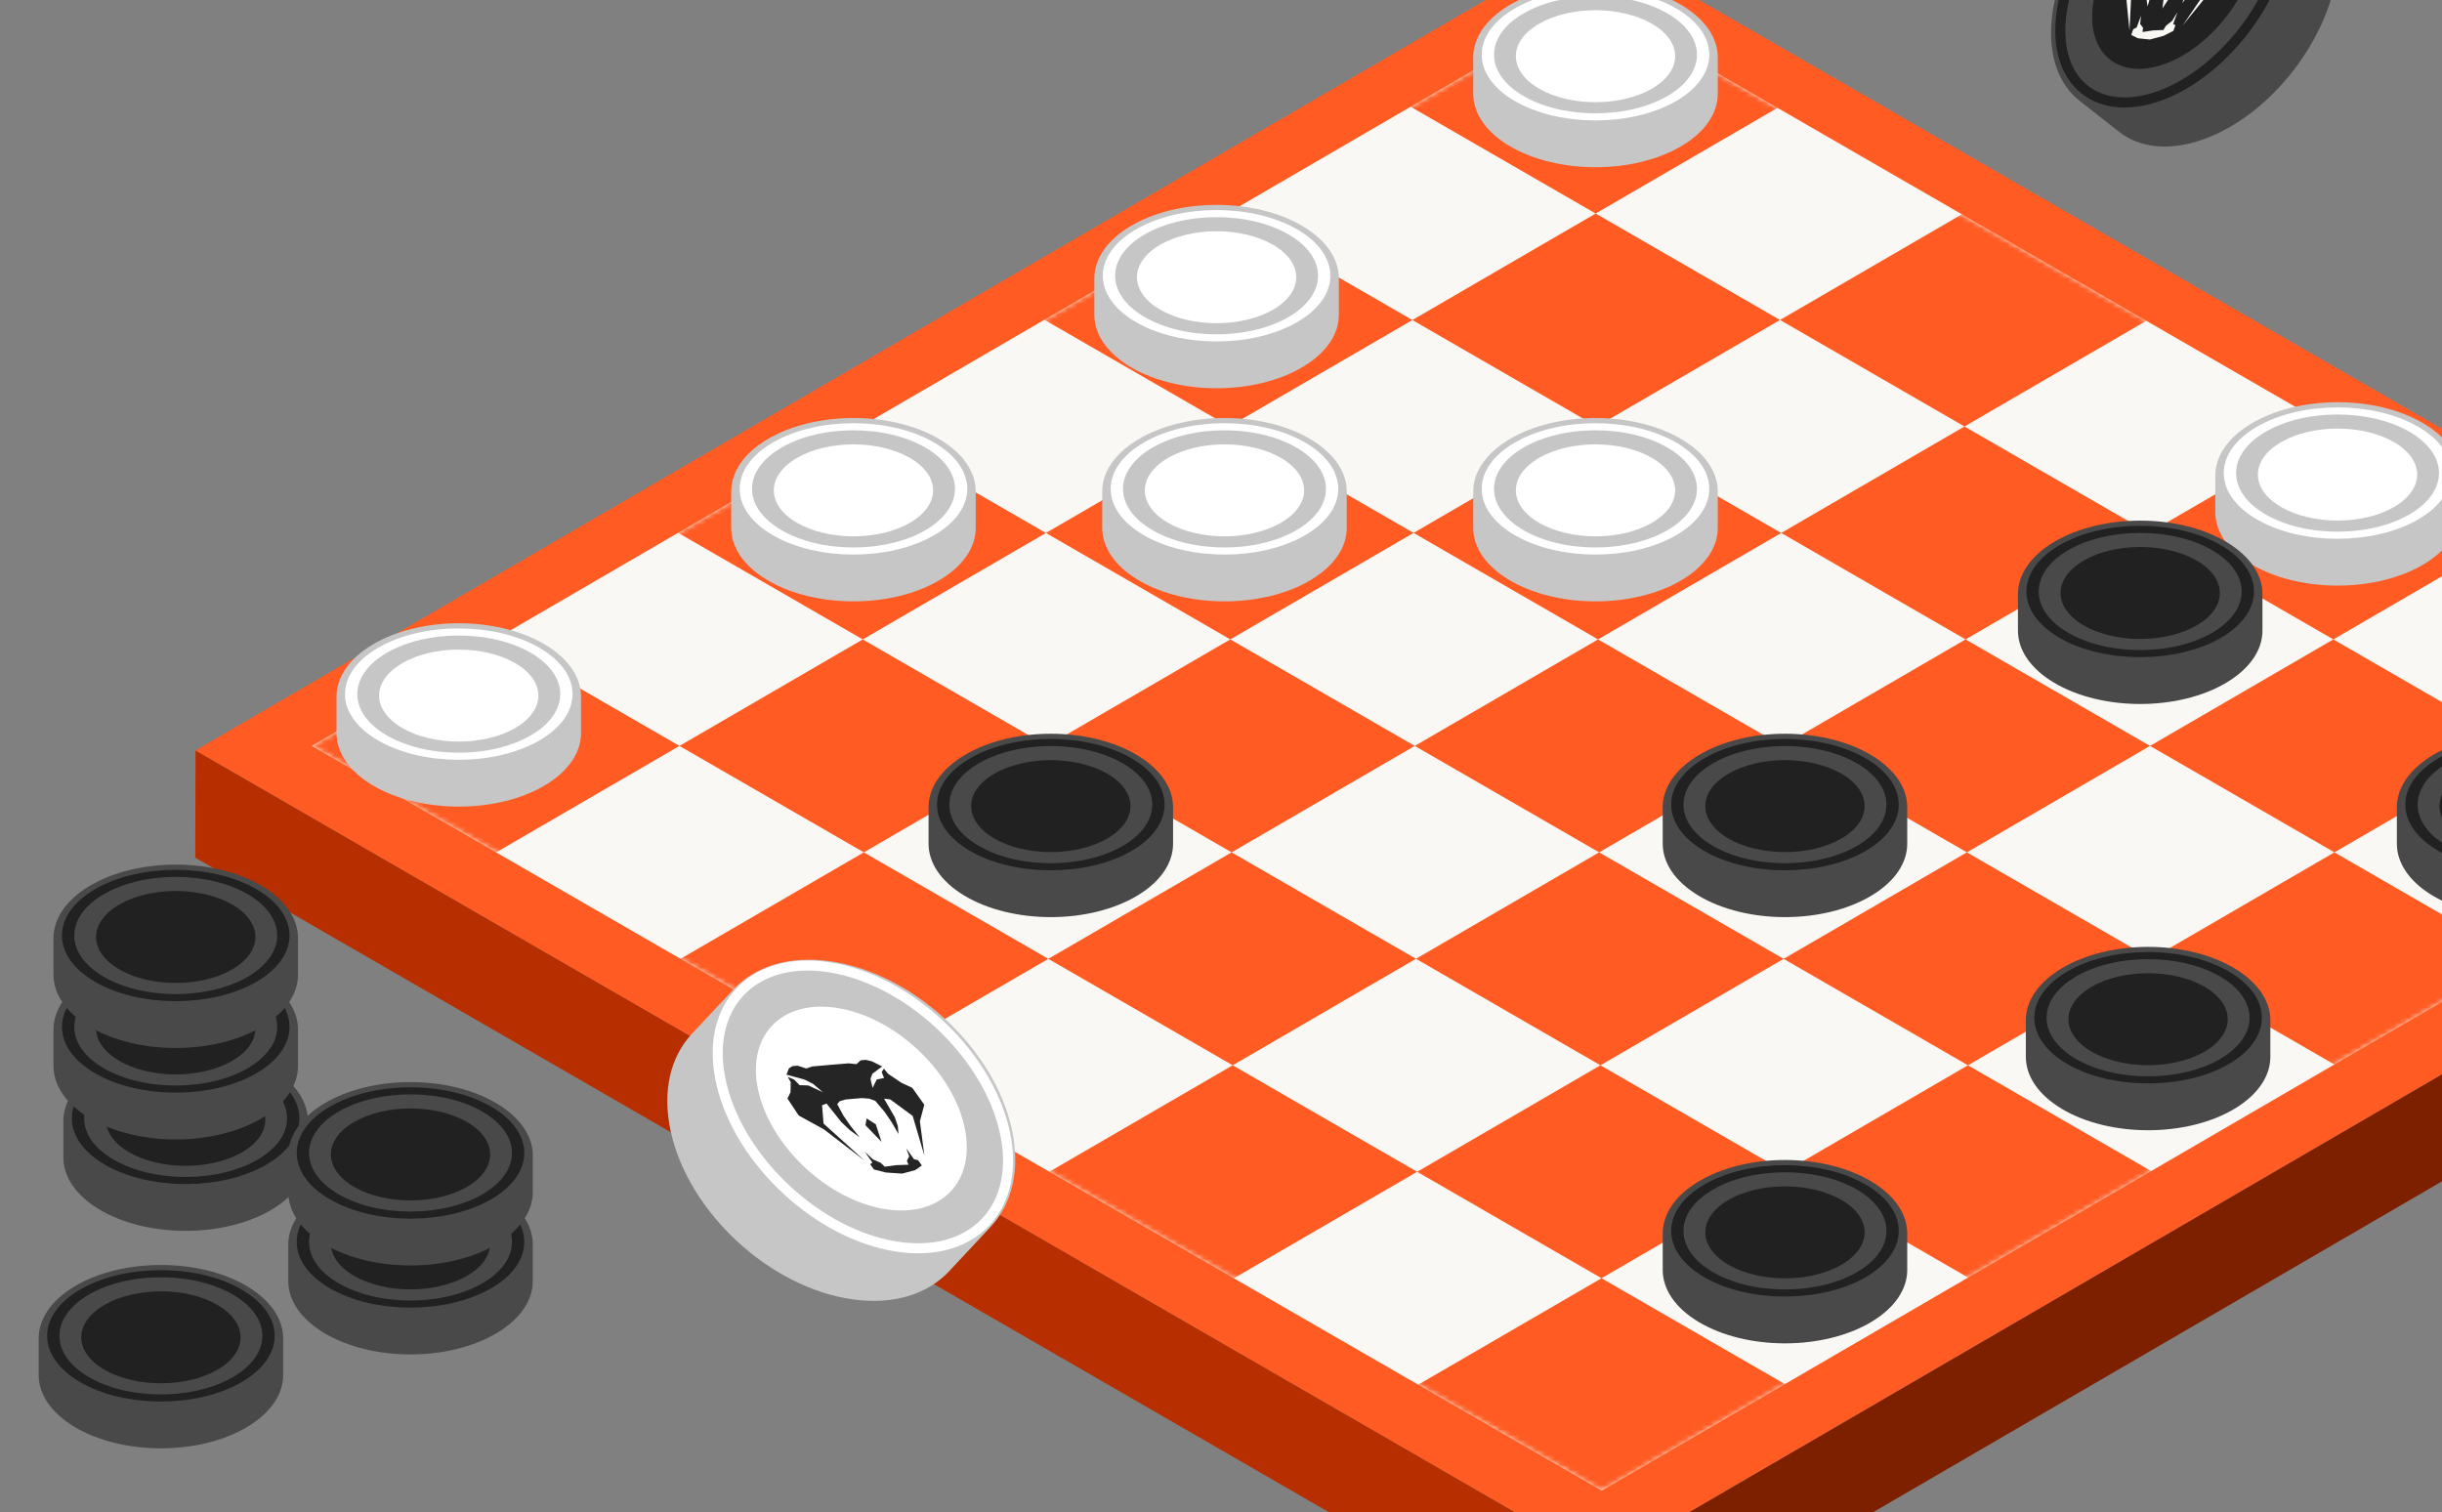 <svg width="486" height="301" viewBox="0 0 486 301" fill="none" xmlns="http://www.w3.org/2000/svg">
<rect x="0" y="0" width="486" height="301" fill="#808080" stroke="none"/>
<path d="M596.831 149.339L596.77 170.694L318.836 332.35L318.897 310.996L596.831 149.339Z" fill="#7D2000"/>
<path d="M318.895 310.996L318.834 332.35L38.855 170.703L38.915 149.35L318.895 310.996Z" fill="#B72F00"/>
<path d="M596.827 149.339L318.893 310.996L38.913 149.35L316.846 -12.308L596.827 149.339Z" fill="#FF5B23"/>
<path d="M316.915 0.201L62.038 148.458L318.769 296.681L573.646 148.423L316.915 0.201Z" fill="#F9F8F4"/>
<mask id="mask0_2444_1777" style="mask-type:luminance" maskUnits="userSpaceOnUse" x="62" y="0" width="512" height="297">
<path d="M316.917 0.2L62.04 148.457L318.77 296.68L573.647 148.422L316.917 0.2Z" fill="white"/>
</mask>
<g mask="url(#mask0_2444_1777)">
<path d="M537.517 127.259L501.063 148.443L537.776 169.639L574.231 148.454L537.517 127.259ZM428.135 190.825L465.092 212.163L501.547 190.979L464.588 169.641L428.133 190.825H428.135ZM355.205 233.207L392.53 254.757L428.985 233.572L391.66 212.021L355.205 233.207ZM318.514 212.023L282.039 233.22L318.73 254.404L355.205 233.207L318.514 212.023ZM245.108 169.643L208.633 190.839L245.325 212.023L281.8 190.826L245.108 169.643ZM171.702 127.262L135.227 148.459L171.919 169.643L208.394 148.446L171.702 127.262ZM281.324 106.064L244.632 84.88L208.157 106.076L244.849 127.26L281.324 106.064ZM354.252 63.683L317.56 42.499L281.085 63.696L317.777 84.88L354.252 63.683ZM390.965 84.88L427.42 63.694L390.706 42.498L354.252 63.683L390.965 84.88ZM464.371 127.26L500.824 106.075L464.11 84.878L427.656 106.064L464.369 127.26H464.371ZM427.896 148.457L464.588 169.641L501.063 148.443L464.371 127.26L427.896 148.457ZM354.968 190.839L391.66 212.023L428.135 190.825L391.443 169.643L354.968 190.839ZM318.254 169.643L281.8 190.826L318.514 212.023L354.968 190.837L318.254 169.643ZM244.849 127.26L208.394 148.446L245.108 169.643L281.563 148.459L244.849 127.26ZM354.49 106.076L317.777 84.88L281.322 106.064L318.036 127.26L354.49 106.076ZM391.182 127.26L427.657 106.064L390.965 84.88L354.49 106.076L391.182 127.26ZM354.729 148.446L391.443 169.643L427.896 148.457L391.182 127.26L354.729 148.446ZM318.037 127.262L281.563 148.459L318.254 169.643L354.729 148.446L318.037 127.262ZM314.531 -1.48L278.078 19.703L317.561 42.499L354.014 21.315L314.531 -1.48ZM241.603 40.9L205.15 62.084L244.634 84.88L281.087 63.694L241.603 40.9ZM168.675 83.282L132.221 104.466L171.702 127.262L208.157 106.076L168.675 83.282ZM55.773 148.875L95.257 171.671L135.226 148.457L95.742 125.661L55.773 148.875ZM131.95 192.855L168.664 214.051L208.633 190.837L171.919 169.643L131.95 192.855ZM205.356 235.235L242.07 256.432L282.039 233.218L245.325 212.021L205.356 235.235ZM278.761 277.616L315.475 298.812L355.444 275.599L318.73 254.404L278.761 277.616Z" fill="#FF5B23"/>
</g>
<path fill-rule="evenodd" clip-rule="evenodd" d="M293.204 18.686C293.204 22.422 295.58 26.158 300.33 29.008C309.832 34.709 325.237 34.709 334.739 29.008C339.49 26.158 341.865 22.422 341.865 18.686V11.386C341.865 7.65 339.49 3.914 334.739 1.064C325.237 -4.637 309.832 -4.637 300.33 1.064C295.58 3.914 293.204 7.65 293.204 11.386V18.686Z" fill="#C6C6C6"/>
<circle cx="12.943" cy="12.943" r="12.943" transform="matrix(0.866 -0.5 0.866 0.5 295.116 11.188)" fill="white"/>
<circle cx="18.489" cy="18.489" r="17.489" transform="matrix(0.866 -0.5 0.866 0.5 285.509 10.894)" stroke="white" stroke-width="2"/>
<path fill-rule="evenodd" clip-rule="evenodd" d="M217.794 62.674C217.794 66.41 220.17 70.146 224.921 72.997C234.422 78.698 249.828 78.698 259.329 72.997C264.08 70.146 266.456 66.41 266.456 62.674V55.375C266.456 51.639 264.08 47.903 259.329 45.052C249.828 39.351 234.422 39.351 224.921 45.052C220.17 47.903 217.794 51.639 217.794 55.375V62.674Z" fill="#C6C6C6"/>
<circle cx="12.943" cy="12.943" r="12.943" transform="matrix(0.866 -0.5 0.866 0.5 219.707 55.176)" fill="white"/>
<circle cx="18.489" cy="18.489" r="17.489" transform="matrix(0.866 -0.5 0.866 0.5 210.1 54.882)" stroke="white" stroke-width="2"/>
<path fill-rule="evenodd" clip-rule="evenodd" d="M145.526 105.093C145.526 108.829 147.902 112.565 152.653 115.416C162.154 121.117 177.56 121.117 187.061 115.416C191.812 112.565 194.188 108.829 194.188 105.093V97.794C194.188 94.058 191.812 90.322 187.061 87.471C177.56 81.77 162.154 81.77 152.653 87.471C147.902 90.322 145.526 94.058 145.526 97.794V105.093Z" fill="#C6C6C6"/>
<circle cx="12.943" cy="12.943" r="12.943" transform="matrix(0.866 -0.5 0.866 0.5 147.438 97.595)" fill="white"/>
<circle cx="18.489" cy="18.489" r="17.489" transform="matrix(0.866 -0.5 0.866 0.5 137.832 97.301)" stroke="white" stroke-width="2"/>
<path fill-rule="evenodd" clip-rule="evenodd" d="M66.974 145.941C66.974 149.677 69.349 153.413 74.1 156.263C83.602 161.964 99.007 161.964 108.509 156.263C113.26 153.413 115.635 149.677 115.635 145.941V138.641C115.635 134.905 113.26 131.169 108.509 128.319C99.007 122.618 83.602 122.618 74.1 128.319C69.349 131.169 66.974 134.905 66.974 138.641V145.941Z" fill="#C6C6C6"/>
<circle cx="12.943" cy="12.943" r="12.943" transform="matrix(0.866 -0.5 0.866 0.5 68.886 138.442)" fill="white"/>
<circle cx="18.489" cy="18.489" r="17.489" transform="matrix(0.866 -0.5 0.866 0.5 59.279 138.148)" stroke="white" stroke-width="2"/>
<path fill-rule="evenodd" clip-rule="evenodd" d="M219.364 105.093C219.364 108.829 221.74 112.565 226.491 115.416C235.992 121.117 251.398 121.117 260.899 115.416C265.65 112.565 268.026 108.829 268.026 105.093V97.794C268.026 94.058 265.65 90.322 260.899 87.471C251.398 81.77 235.992 81.77 226.491 87.471C221.74 90.322 219.364 94.058 219.364 97.794V105.093Z" fill="#C6C6C6"/>
<circle cx="12.943" cy="12.943" r="12.943" transform="matrix(0.866 -0.5 0.866 0.5 221.276 97.595)" fill="white"/>
<circle cx="18.489" cy="18.489" r="17.489" transform="matrix(0.866 -0.5 0.866 0.5 211.669 97.301)" stroke="white" stroke-width="2"/>
<path fill-rule="evenodd" clip-rule="evenodd" d="M293.204 105.093C293.204 108.829 295.58 112.565 300.33 115.416C309.832 121.117 325.237 121.117 334.739 115.416C339.49 112.565 341.865 108.829 341.865 105.093V97.794C341.865 94.058 339.49 90.322 334.739 87.471C325.237 81.77 309.832 81.77 300.33 87.471C295.58 90.322 293.204 94.058 293.204 97.794V105.093Z" fill="#C6C6C6"/>
<circle cx="12.943" cy="12.943" r="12.943" transform="matrix(0.866 -0.5 0.866 0.5 295.116 97.595)" fill="white"/>
<circle cx="18.489" cy="18.489" r="17.489" transform="matrix(0.866 -0.5 0.866 0.5 285.509 97.301)" stroke="white" stroke-width="2"/>
<path fill-rule="evenodd" clip-rule="evenodd" d="M440.883 101.95C440.883 105.686 443.259 109.422 448.01 112.273C457.511 117.974 472.917 117.974 482.418 112.273C487.169 109.422 489.545 105.686 489.545 101.95V94.651C489.545 90.915 487.169 87.179 482.418 84.329C472.917 78.627 457.511 78.627 448.01 84.329C443.259 87.179 440.883 90.915 440.883 94.651V101.95Z" fill="#C6C6C6"/>
<circle cx="12.943" cy="12.943" r="12.943" transform="matrix(0.866 -0.5 0.866 0.5 442.795 94.453)" fill="white"/>
<circle cx="18.489" cy="18.489" r="17.489" transform="matrix(0.866 -0.5 0.866 0.5 433.188 94.159)" stroke="white" stroke-width="2"/>
<path fill-rule="evenodd" clip-rule="evenodd" d="M330.91 252.77C330.91 256.506 333.286 260.242 338.036 263.092C347.538 268.793 362.943 268.793 372.445 263.092C377.196 260.242 379.571 256.506 379.571 252.77V245.47C379.571 241.734 377.196 237.998 372.445 235.148C362.943 229.447 347.538 229.447 338.036 235.148C333.286 237.998 330.91 241.734 330.91 245.47V252.77Z" fill="#494949"/>
<circle cx="12.943" cy="12.943" r="12.943" transform="matrix(0.866 -0.5 0.866 0.5 332.822 245.272)" fill="#212121"/>
<circle cx="18.489" cy="18.489" r="17.489" transform="matrix(0.866 -0.5 0.866 0.5 323.215 244.979)" stroke="#212121" stroke-width="2"/>
<path fill-rule="evenodd" clip-rule="evenodd" d="M57.371 254.971C57.371 258.707 59.746 262.443 64.497 265.293C73.999 270.994 89.404 270.994 98.906 265.293C103.657 262.443 106.032 258.707 106.032 254.971V247.672C106.032 243.936 103.657 240.2 98.906 237.349C89.404 231.648 73.999 231.648 64.497 237.349C59.746 240.2 57.371 243.936 57.371 247.672V254.971Z" fill="#494949"/>
<circle cx="12.943" cy="12.943" r="12.943" transform="matrix(0.866 -0.5 0.866 0.5 59.283 247.474)" fill="#212121"/>
<circle cx="18.489" cy="18.489" r="17.489" transform="matrix(0.866 -0.5 0.866 0.5 49.676 247.18)" stroke="#212121" stroke-width="2"/>
<path fill-rule="evenodd" clip-rule="evenodd" d="M12.613 230.379C12.613 234.115 14.989 237.851 19.74 240.702C29.241 246.403 44.647 246.403 54.148 240.702C58.899 237.851 61.275 234.115 61.275 230.379V223.08C61.275 219.344 58.899 215.608 54.148 212.757C44.647 207.056 29.241 207.056 19.74 212.757C14.989 215.608 12.613 219.344 12.613 223.08V230.379Z" fill="#494949"/>
<circle cx="12.943" cy="12.943" r="12.943" transform="matrix(0.866 -0.5 0.866 0.5 14.525 222.882)" fill="#212121"/>
<circle cx="18.489" cy="18.489" r="17.489" transform="matrix(0.866 -0.5 0.866 0.5 4.918 222.588)" stroke="#212121" stroke-width="2"/>
<path fill-rule="evenodd" clip-rule="evenodd" d="M403.177 210.352C403.177 214.088 405.553 217.824 410.304 220.674C419.805 226.375 435.211 226.375 444.712 220.674C449.463 217.824 451.839 214.088 451.839 210.352V203.052C451.839 199.316 449.463 195.58 444.712 192.73C435.211 187.029 419.805 187.029 410.304 192.73C405.553 195.58 403.177 199.316 403.177 203.052V210.352Z" fill="#494949"/>
<circle cx="12.943" cy="12.943" r="12.943" transform="matrix(0.866 -0.5 0.866 0.5 405.089 202.854)" fill="#212121"/>
<circle cx="18.489" cy="18.489" r="17.489" transform="matrix(0.866 -0.5 0.866 0.5 395.482 202.561)" stroke="#212121" stroke-width="2"/>
<path fill-rule="evenodd" clip-rule="evenodd" d="M330.91 167.935C330.91 171.671 333.286 175.407 338.036 178.257C347.538 183.958 362.943 183.958 372.445 178.257C377.196 175.407 379.571 171.671 379.571 167.935V160.636C379.571 156.899 377.196 153.163 372.445 150.313C362.943 144.612 347.538 144.612 338.036 150.313C333.286 153.163 330.91 156.899 330.91 160.636V167.935Z" fill="#494949"/>
<circle cx="12.943" cy="12.943" r="12.943" transform="matrix(0.866 -0.5 0.866 0.5 332.822 160.438)" fill="#212121"/>
<circle cx="18.489" cy="18.489" r="17.489" transform="matrix(0.866 -0.5 0.866 0.5 323.215 160.144)" stroke="#212121" stroke-width="2"/>
<path fill-rule="evenodd" clip-rule="evenodd" d="M10.646 212.182C10.646 215.918 13.021 219.654 17.772 222.504C27.274 228.205 42.679 228.205 52.181 222.504C56.932 219.654 59.307 215.918 59.307 212.182V204.883C59.307 201.147 56.932 197.41 52.181 194.56C42.679 188.859 27.274 188.859 17.772 194.56C13.021 197.41 10.646 201.147 10.646 204.883V212.182Z" fill="#494949"/>
<circle cx="12.943" cy="12.943" r="12.943" transform="matrix(0.866 -0.5 0.866 0.5 12.558 204.685)" fill="#212121"/>
<circle cx="18.489" cy="18.489" r="17.489" transform="matrix(0.866 -0.5 0.866 0.5 2.951 204.391)" stroke="#212121" stroke-width="2"/>
<path fill-rule="evenodd" clip-rule="evenodd" d="M10.646 193.984C10.646 197.72 13.021 201.456 17.772 204.306C27.274 210.007 42.679 210.007 52.181 204.306C56.932 201.456 59.307 197.72 59.307 193.984V186.684C59.307 182.948 56.932 179.212 52.181 176.362C42.679 170.661 27.274 170.661 17.772 176.362C13.021 179.212 10.646 182.948 10.646 186.684V193.984Z" fill="#494949"/>
<circle cx="12.943" cy="12.943" r="12.943" transform="matrix(0.866 -0.5 0.866 0.5 12.558 186.485)" fill="#212121"/>
<circle cx="18.489" cy="18.489" r="17.489" transform="matrix(0.866 -0.5 0.866 0.5 2.951 186.191)" stroke="#212121" stroke-width="2"/>
<path fill-rule="evenodd" clip-rule="evenodd" d="M57.371 237.265C57.371 241.001 59.746 244.737 64.497 247.587C73.999 253.288 89.404 253.288 98.906 247.587C103.657 244.737 106.032 241.001 106.032 237.265V229.966C106.032 226.23 103.657 222.493 98.906 219.643C89.404 213.942 73.999 213.942 64.497 219.643C59.746 222.493 57.371 226.23 57.371 229.966V237.265Z" fill="#494949"/>
<circle cx="12.943" cy="12.943" r="12.943" transform="matrix(0.866 -0.5 0.866 0.5 59.283 229.768)" fill="#212121"/>
<circle cx="18.489" cy="18.489" r="17.489" transform="matrix(0.866 -0.5 0.866 0.5 49.676 229.474)" stroke="#212121" stroke-width="2"/>
<path fill-rule="evenodd" clip-rule="evenodd" d="M7.695 273.661C7.695 277.397 10.07 281.133 14.821 283.984C24.323 289.685 39.728 289.685 49.23 283.984C53.981 281.133 56.356 277.397 56.356 273.661V266.362C56.356 262.626 53.981 258.89 49.23 256.039C39.728 250.338 24.323 250.338 14.821 256.039C10.07 258.89 7.695 262.626 7.695 266.362V273.661Z" fill="#494949"/>
<circle cx="12.943" cy="12.943" r="12.943" transform="matrix(0.866 -0.5 0.866 0.5 9.607 266.164)" fill="#212121"/>
<circle cx="18.489" cy="18.489" r="17.489" transform="matrix(0.866 -0.5 0.866 0.5 0 265.87)" stroke="#212121" stroke-width="2"/>
<path fill-rule="evenodd" clip-rule="evenodd" d="M184.801 167.935C184.801 171.671 187.177 175.407 191.928 178.257C201.429 183.958 216.835 183.958 226.336 178.257C231.087 175.407 233.463 171.671 233.463 167.935V160.636C233.463 156.899 231.087 153.163 226.336 150.313C216.835 144.612 201.429 144.612 191.928 150.313C187.177 153.163 184.801 156.899 184.801 160.636V167.935Z" fill="#494949"/>
<circle cx="12.943" cy="12.943" r="12.943" transform="matrix(0.866 -0.5 0.866 0.5 186.713 160.438)" fill="#212121"/>
<circle cx="18.489" cy="18.489" r="17.489" transform="matrix(0.866 -0.5 0.866 0.5 177.106 160.144)" stroke="#212121" stroke-width="2"/>
<path fill-rule="evenodd" clip-rule="evenodd" d="M401.606 125.517C401.606 129.253 403.981 132.989 408.732 135.839C418.234 141.54 433.639 141.54 443.141 135.839C447.892 132.989 450.267 129.253 450.267 125.517V118.218C450.267 114.481 447.892 110.745 443.141 107.895C433.639 102.194 418.234 102.194 408.732 107.895C403.981 110.745 401.606 114.481 401.606 118.218V125.517Z" fill="#494949"/>
<circle cx="12.943" cy="12.943" r="12.943" transform="matrix(0.866 -0.5 0.866 0.5 403.518 118.019)" fill="#212121"/>
<circle cx="18.489" cy="18.489" r="17.489" transform="matrix(0.866 -0.5 0.866 0.5 393.911 117.725)" stroke="#212121" stroke-width="2"/>
<path fill-rule="evenodd" clip-rule="evenodd" d="M477.017 167.935C477.017 171.671 479.393 175.407 484.143 178.257C493.645 183.958 509.05 183.958 518.552 178.257C523.303 175.407 525.678 171.671 525.678 167.935V160.636C525.678 156.899 523.303 153.163 518.552 150.313C509.05 144.612 493.645 144.612 484.143 150.313C479.393 153.163 477.017 156.899 477.017 160.636V167.935Z" fill="#494949"/>
<circle cx="12.943" cy="12.943" r="12.943" transform="matrix(0.866 -0.5 0.866 0.5 478.929 160.437)" fill="#212121"/>
<circle cx="18.489" cy="18.489" r="17.489" transform="matrix(0.866 -0.5 0.866 0.5 469.322 160.143)" stroke="#212121" stroke-width="2"/>
<path fill-rule="evenodd" clip-rule="evenodd" d="M421.735 26.235C425.762 29.397 431.643 30.155 438.424 27.761C451.987 22.973 464.013 7.39 465.286 -7.046C465.923 -14.264 463.751 -19.828 459.724 -22.989L451.856 -29.165C447.83 -32.326 441.948 -33.085 435.167 -30.691C421.605 -25.903 409.578 -10.319 408.305 4.116C407.669 11.334 409.841 16.898 413.868 20.059L421.735 26.235Z" fill="#494949"/>
<ellipse cx="20.925" cy="16.413" rx="20.925" ry="16.413" transform="matrix(0.088 -0.825 0.994 -0.367 414.641 18.701)" fill="#212121"/>
<path d="M435.04 -28.658C447.154 -33.127 456.238 -26.417 454.811 -13.054C453.385 0.309 442.064 14.547 429.951 19.017C417.837 23.485 408.753 16.775 410.179 3.412C411.606 -9.95 422.927 -24.189 435.04 -28.658Z" stroke="#212121" stroke-width="2"/>
<path d="M443.924 -5.367L440.102 -1.968L434.366 5.096L436.354 2.184C437.552 0.432 438.75 -1.32 439.948 -3.072L439.447 -6.49L438.597 -6.659L436.806 -2.779L435.656 -1.007L434.259 0.636L435.42 -1.878L436.199 -3.947L436.776 -6.218L436.197 -6.677L435.1 -6.797L432.296 -6.535L431.026 -6.195L430.046 -5.59L428.894 -3.266L428.116 -1.197L427.4 1.276L427.182 -0.216L427.331 -1.895L428.437 -5.711L427.393 -5.366L424.189 -1.602C424.108 0.046 424.026 1.693 423.944 3.341C423.898 4.255 423.851 5.168 423.805 6.081L423.163 -0.388L421.715 -3.295L423.104 -6.794L424.784 -8.088L426.71 -10.161L427.223 -11.246L427.743 -10.685L427.574 -9.524C428.021 -9.504 428.467 -9.484 428.913 -9.463C429.267 -8.997 429.621 -8.53 429.974 -8.063C429.973 -8.637 429.971 -9.21 429.97 -9.783L429.431 -10.668L427.438 -11.703L428.992 -12.976L429.977 -13.444L430.905 -13.531L431.775 -12.954C432.227 -13.09 432.679 -13.226 433.13 -13.362C434.184 -13.463 435.238 -13.563 436.292 -13.664L436.376 -13.672C437.428 -13.768 438.48 -13.864 439.532 -13.959C439.91 -13.901 440.289 -13.842 440.667 -13.783L442.05 -14.57L442.979 -14.657L443.671 -14.345L444.344 -13.28L441.399 -11.784L440.13 -10.731C439.681 -10.116 439.233 -9.5 438.784 -8.885C439.527 -9.454 440.271 -10.023 441.014 -10.592C441.509 -10.7 442.003 -10.808 442.498 -10.916L443.223 -12.129L444.219 -12.832L443.922 -11.766L444.371 -9.915L445.164 -8.851L443.924 -5.367Z" fill="#F9F8F4"/>
<path d="M432.955 5.015L432.539 6.145L430.608 7.126L427.9 7.856L427.855 7.868L427.816 7.864L425.468 7.616L424.145 6.946L424.561 5.815L425.238 5.464L426.096 3.132L425.927 4.768L426.507 5.55L426.402 6.369L428.483 6.052L428.526 6.045L428.567 6.044L430.557 5.972L431.07 5.115L432.289 4.162L433.357 2.439L432.498 4.772L432.955 5.015Z" fill="#F9F8F4"/>
<path d="M432.575 -1.704L430.359 1.694L430.358 1.695L430.358 1.694L430.754 -1.542L432.149 -2.852L432.575 -1.704Z" fill="#F9F8F4"/>
<path fill-rule="evenodd" clip-rule="evenodd" d="M188.892 253.011C184.657 257.542 177.923 259.767 169.694 258.612C153.235 256.301 137.026 241.344 133.492 225.205C131.725 217.135 133.461 210.298 137.696 205.767L145.97 196.914C150.205 192.383 156.939 190.158 165.168 191.314C181.627 193.625 197.836 208.582 201.37 224.721C203.137 232.791 201.401 239.628 197.166 244.159L188.892 253.011Z" fill="#C6C6C6"/>
<ellipse cx="24.869" cy="18.92" rx="24.869" ry="18.92" transform="matrix(-0.192 -0.805 -1.08 -0.171 196.63 243.89)" fill="white"/>
<path d="M165.118 192.525C157.464 191.311 151.18 193.235 147.246 197.442C143.313 201.649 141.769 208.112 143.61 215.846C145.451 223.58 150.315 231.06 156.639 236.894C162.962 242.727 170.692 246.874 178.346 248.088C186 249.301 192.284 247.378 196.217 243.171C200.151 238.963 201.695 232.5 199.854 224.766C198.013 217.032 193.149 209.553 186.825 203.719C180.501 197.885 172.772 193.739 165.118 192.525Z" stroke="white" stroke-width="2"/>
<path d="M158.948 222.011L164.004 224.796L172.079 231.012L169.165 228.376C167.41 226.791 165.655 225.207 163.9 223.622L163.605 219.981L164.501 219.642L167.437 223.319L169.144 224.934L171.092 226.367L169.188 223.984L167.817 221.99L166.619 219.747L167.143 219.159L168.322 218.823L171.48 218.552L172.964 218.66L174.194 219.098L176.041 221.285L177.412 223.28L178.814 225.705L178.684 224.116L178.104 222.405L175.939 218.662L177.175 218.818L181.641 222.101C182.139 223.794 182.637 225.486 183.136 227.179C183.413 228.117 183.691 229.055 183.968 229.993L183.074 223.162L183.95 219.868L181.552 216.509L179.378 215.491L176.741 213.714L175.906 212.688L175.472 213.37L175.946 214.541C175.459 214.649 174.971 214.756 174.484 214.863C174.21 215.415 173.935 215.967 173.661 216.519C173.521 215.925 173.38 215.33 173.24 214.736L173.615 213.714L175.556 212.256L173.527 211.236L172.325 210.941L171.28 211.031L170.464 211.797C169.932 211.743 169.4 211.689 168.868 211.635C167.681 211.734 166.495 211.834 165.308 211.933L165.213 211.941C164.029 212.045 162.845 212.149 161.662 212.253C161.259 212.387 160.856 212.521 160.453 212.655L158.733 212.106L157.688 212.196L157.002 212.652L156.524 213.887L160.142 214.869L161.802 215.716C162.449 216.267 163.096 216.818 163.743 217.369C162.783 216.923 161.822 216.477 160.861 216.031C160.289 216.014 159.717 215.998 159.145 215.981L158.045 214.864L156.773 214.328L157.365 215.375L157.328 217.381L156.717 218.637L158.948 222.011Z" fill="#252525"/>
<path d="M173.179 231.712L173.919 232.755L176.31 233.363L179.505 233.576L179.558 233.58L179.6 233.568L182.154 232.878L183.464 231.963L182.723 230.92L181.884 230.699L180.356 228.547L180.946 230.139L180.491 231.024L180.808 231.817L178.413 231.896L178.364 231.897L178.318 231.904L176.083 232.209L175.302 231.455L173.711 230.739L172.1 229.232L173.628 231.384L173.179 231.712Z" fill="#252525"/>
<path d="M172.246 223.956L175.444 227.266L175.445 227.267L175.444 227.266L174.295 223.767L172.466 222.599L172.246 223.956Z" fill="#252525"/>
</svg>
